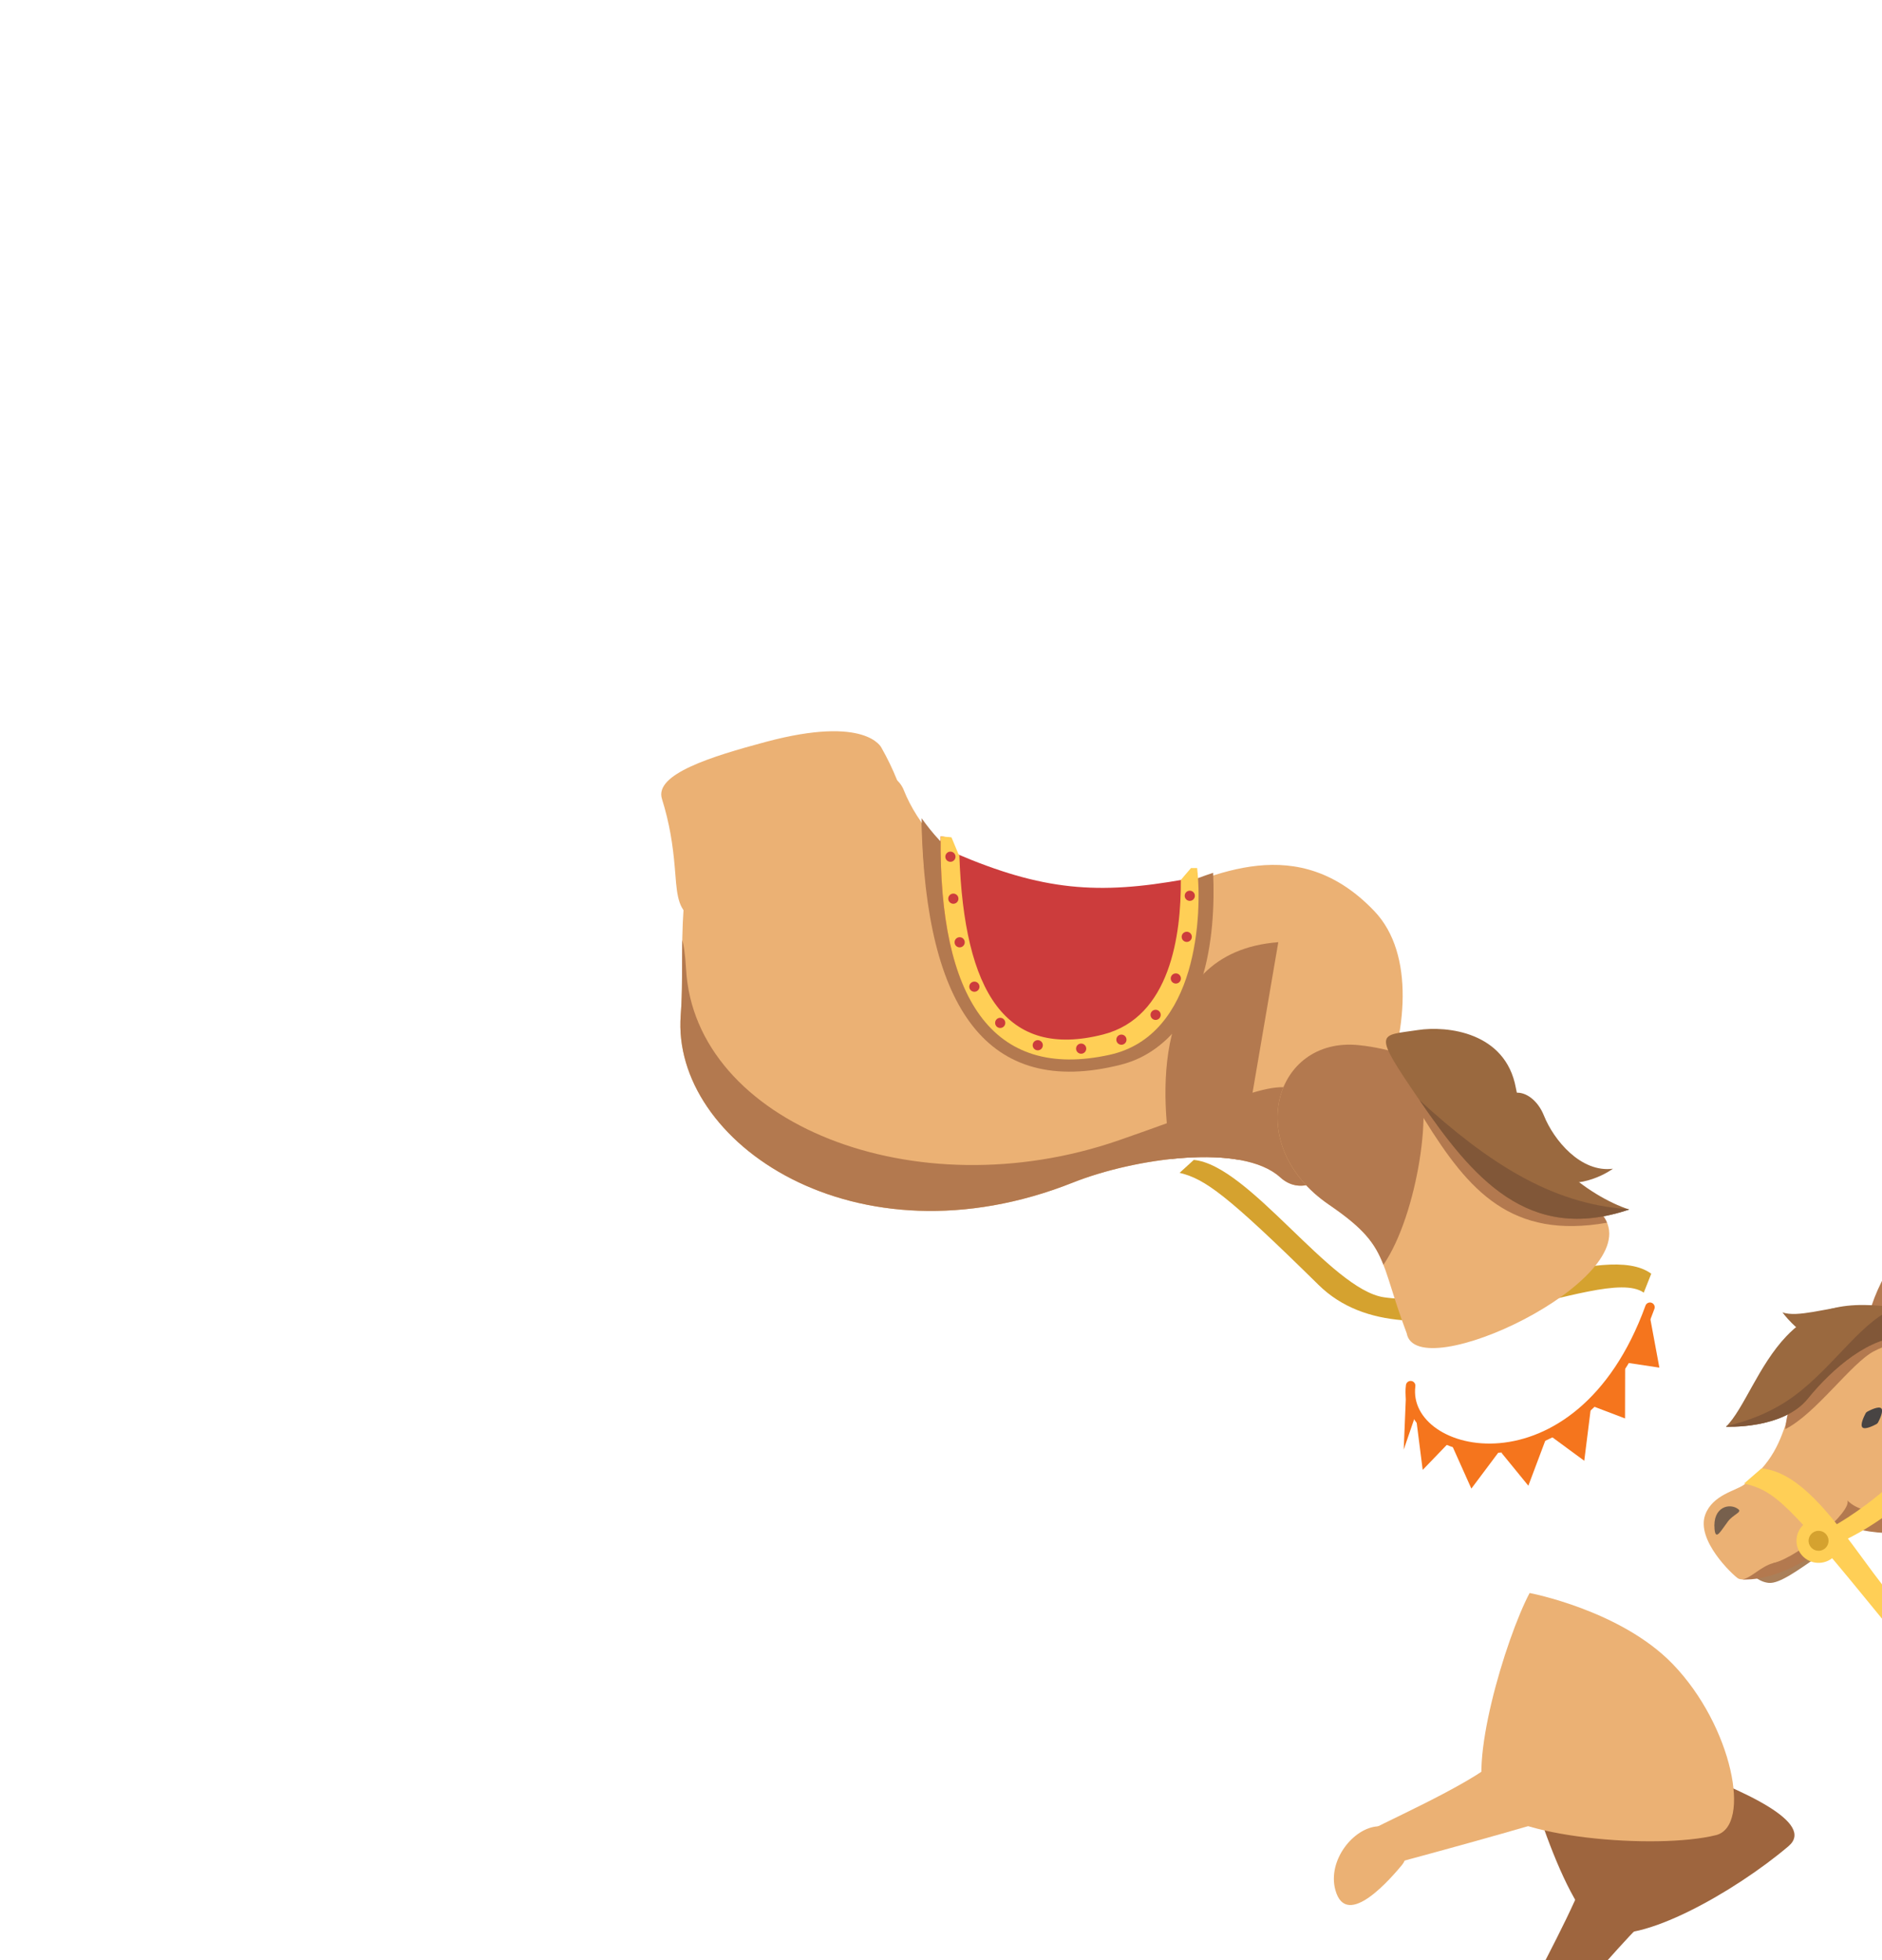 <svg xmlns="http://www.w3.org/2000/svg" xmlns:xlink="http://www.w3.org/1999/xlink" preserveAspectRatio="xMidYMid meet" width="1920" height="2000" viewBox="0 0 1920 2000" style="width:100%;height:100%"><defs><animateTransform repeatCount="indefinite" dur="2.169s" begin="0s" xlink:href="#_R_G_L_14_G" fill="freeze" attributeName="transform" from="27" to="27" type="rotate" additive="sum" keyTimes="0;0.154;0.308;0.462;0.615;0.769;1" values="27;-1;27;-1;27;-1;27" keySplines="0.167 0.167 0.833 0.833;0.167 0.167 0.833 0.833;0.167 0.167 0.833 0.833;0.167 0.167 0.833 0.833;0.167 0.167 0.833 0.833;0.167 0.167 0.833 0.833" calcMode="spline"/><animateTransform repeatCount="indefinite" dur="2.169s" begin="0s" xlink:href="#_R_G_L_14_G" fill="freeze" attributeName="transform" from="-635.827 -280.589" to="-635.827 -280.589" type="translate" additive="sum" keyTimes="0;1" values="-635.827 -280.589;-635.827 -280.589" keySplines="0 0 1 1" calcMode="spline"/><animateTransform repeatCount="indefinite" dur="2.169s" begin="0s" xlink:href="#_R_G_L_13_G" fill="freeze" attributeName="transform" from="0" to="0" type="rotate" additive="sum" keyTimes="0;0.077;0.154;0.231;0.385;0.462;0.538;0.615;0.692;0.846;1" values="0;9;33;2;-22;0;9;33;2;-22;0" keySplines="0.167 0.167 0.833 0.833;0.167 0.167 0.833 0.833;0.167 0.167 0.833 0.833;0.167 0.167 0.833 0.833;0.167 0.167 0.833 0.833;0.167 0.167 0.833 0.833;0.167 0.167 0.833 0.833;0.167 0.167 0.833 0.833;0.167 0.167 0.833 0.833;0.167 0.167 0.833 0.833" calcMode="spline"/><animateTransform repeatCount="indefinite" dur="2.169s" begin="0s" xlink:href="#_R_G_L_13_G" fill="freeze" attributeName="transform" from="-620.472 -456.207" to="-620.472 -456.207" type="translate" additive="sum" keyTimes="0;1" values="-620.472 -456.207;-620.472 -456.207" keySplines="0 0 1 1" calcMode="spline"/><animateTransform repeatCount="indefinite" dur="2.169s" begin="0s" xlink:href="#_R_G_L_13_G_N_13_T_0" fill="freeze" attributeName="transform" from="-22" to="-22" type="rotate" additive="sum" keyTimes="0;0.077;0.154;0.231;0.385;0.462;0.538;0.615;0.692;0.846;1" values="-22;-36;-29;-8;12;0;-36;-29;-8;12;-22" keySplines="0.167 0.167 0.833 0.833;0.167 0.167 0.833 0.833;0.167 0.167 0.833 0.833;0.167 0.167 0.833 0.833;0.167 0.167 0.833 0.833;0.167 0.167 0.833 0.833;0.167 0.167 0.833 0.833;0.167 0.167 0.833 0.833;0.167 0.167 0.833 0.833;0.167 0.167 0.833 0.833" calcMode="spline"/><animateTransform repeatCount="indefinite" dur="2.169s" begin="0s" xlink:href="#_R_G_L_13_G_N_13_T_0" fill="freeze" attributeName="transform" from="-557.135 -313.218" to="-557.135 -313.218" type="translate" additive="sum" keyTimes="0;1" values="-557.135 -313.218;-557.135 -313.218" keySplines="0 0 1 1" calcMode="spline"/><animateTransform repeatCount="indefinite" dur="2.169s" begin="0s" xlink:href="#_R_G_L_12_G" fill="freeze" attributeName="transform" from="-22" to="-22" type="rotate" additive="sum" keyTimes="0;0.077;0.154;0.231;0.385;0.462;0.538;0.615;0.692;0.846;1" values="-22;-36;-29;-8;12;0;-36;-29;-8;12;-22" keySplines="0.167 0.167 0.833 0.833;0.167 0.167 0.833 0.833;0.167 0.167 0.833 0.833;0.167 0.167 0.833 0.833;0.167 0.167 0.833 0.833;0.167 0.167 0.833 0.833;0.167 0.167 0.833 0.833;0.167 0.167 0.833 0.833;0.167 0.167 0.833 0.833;0.167 0.167 0.833 0.833" calcMode="spline"/><animateTransform repeatCount="indefinite" dur="2.169s" begin="0s" xlink:href="#_R_G_L_12_G" fill="freeze" attributeName="transform" from="-557.135 -313.218" to="-557.135 -313.218" type="translate" additive="sum" keyTimes="0;1" values="-557.135 -313.218;-557.135 -313.218" keySplines="0 0 1 1" calcMode="spline"/><animateTransform repeatCount="indefinite" dur="2.169s" begin="0s" xlink:href="#_R_G_L_11_G_N_4_T_0" fill="freeze" attributeName="transform" from="0" to="0" type="rotate" additive="sum" keyTimes="0;0.154;0.308;0.462;0.615;0.769;0.923;1" values="0;-8;0;-9;0;-9;0;0" keySplines="0.167 0.167 0.833 0.833;0.167 0.167 0.833 0.833;0.167 0.167 0.833 0.833;0.167 0.167 0.833 0.833;0.167 0.167 0.833 0.833;0.167 0.167 0.833 0.833;0 0 0 0" calcMode="spline"/><animateTransform repeatCount="indefinite" dur="2.169s" begin="0s" xlink:href="#_R_G_L_11_G_N_4_T_0" fill="freeze" attributeName="transform" from="-356.566 -235.485" to="-356.566 -235.485" type="translate" additive="sum" keyTimes="0;1" values="-356.566 -235.485;-356.566 -235.485" keySplines="0 0 1 1" calcMode="spline"/><animateTransform repeatCount="indefinite" dur="2.169s" begin="0s" xlink:href="#_R_G_L_10_G" fill="freeze" attributeName="transform" from="0" to="-2" type="rotate" additive="sum" keyTimes="0;0.077;0.154;0.231;0.385;0.538;0.615;0.692;0.769;0.923;1;1" values="0;42;6;-4;-4;0;42;6;-4;-4;-2;-2" keySplines="0.167 0.167 0.833 0.833;0.167 0.167 0.833 0.833;0.167 0.167 0.833 0.833;0.167 0.167 0.833 0.833;0.167 0.167 0.833 0.833;0.167 0.167 0.833 0.833;0.167 0.167 0.833 0.833;0.167 0.167 0.833 0.833;0.167 0.167 0.833 0.833;0.167 0.167 0.833 0.833;0 0 0 0" calcMode="spline"/><animateTransform repeatCount="indefinite" dur="2.169s" begin="0s" xlink:href="#_R_G_L_10_G" fill="freeze" attributeName="transform" from="-339.292 -465.803" to="-339.292 -465.803" type="translate" additive="sum" keyTimes="0;1" values="-339.292 -465.803;-339.292 -465.803" keySplines="0 0 1 1" calcMode="spline"/><animateTransform repeatCount="indefinite" dur="2.169s" begin="0s" xlink:href="#_R_G_L_10_G_N_10_T_0" fill="freeze" attributeName="transform" from="0" to="-15" type="rotate" additive="sum" keyTimes="0;0.077;0.154;0.231;0.385;0.462;0.538;0.615;0.692;0.769;0.923;1;1" values="0;45;12;2;2;-15;0;45;12;2;2;-15;-15" keySplines="0.167 0.167 0.833 0.833;0.167 0.167 0.833 0.833;0.167 0.167 0.833 0.833;0.167 0.167 0.833 0.833;0.167 0.167 0.833 0.833;0.167 0.167 0.833 0.833;0.167 0.167 0.833 0.833;0.167 0.167 0.833 0.833;0.167 0.167 0.833 0.833;0.167 0.167 0.833 0.833;0.167 0.167 0.833 0.833;0 0 0 0" calcMode="spline"/><animateTransform repeatCount="indefinite" dur="2.169s" begin="0s" xlink:href="#_R_G_L_10_G_N_10_T_0" fill="freeze" attributeName="transform" from="-389.194 -347.765" to="-389.194 -347.765" type="translate" additive="sum" keyTimes="0;1" values="-389.194 -347.765;-389.194 -347.765" keySplines="0 0 1 1" calcMode="spline"/><animateTransform repeatCount="indefinite" dur="2.169s" begin="0s" xlink:href="#_R_G_L_9_G" fill="freeze" attributeName="transform" from="0" to="-15" type="rotate" additive="sum" keyTimes="0;0.077;0.154;0.231;0.385;0.462;0.538;0.615;0.692;0.769;0.923;1;1" values="0;45;12;2;2;-15;0;45;12;2;2;-15;-15" keySplines="0.167 0.167 0.833 0.833;0.167 0.167 0.833 0.833;0.167 0.167 0.833 0.833;0.167 0.167 0.833 0.833;0.167 0.167 0.833 0.833;0.167 0.167 0.833 0.833;0.167 0.167 0.833 0.833;0.167 0.167 0.833 0.833;0.167 0.167 0.833 0.833;0.167 0.167 0.833 0.833;0.167 0.167 0.833 0.833;0 0 0 0" calcMode="spline"/><animateTransform repeatCount="indefinite" dur="2.169s" begin="0s" xlink:href="#_R_G_L_9_G" fill="freeze" attributeName="transform" from="-389.194 -347.765" to="-389.194 -347.765" type="translate" additive="sum" keyTimes="0;1" values="-389.194 -347.765;-389.194 -347.765" keySplines="0 0 1 1" calcMode="spline"/><animateTransform repeatCount="indefinite" dur="2.169s" begin="0s" xlink:href="#_R_G_L_7_G" fill="freeze" attributeName="transform" from="0" to="0" type="rotate" additive="sum" keyTimes="0;0.077;0.154;0.231;0.385;0.462;0.538;0.615;0.692;0.846;1" values="0;67;89;60;-2;0;67;89;60;-2;0" keySplines="0.167 0.167 0.833 0.833;0.167 0.167 0.833 0.833;0.167 0.167 0.833 0.833;0.167 0.167 0.833 0.833;0.167 0.167 0.833 0.833;0.167 0.167 0.833 0.833;0.167 0.167 0.833 0.833;0.167 0.167 0.833 0.833;0.167 0.167 0.833 0.833;0.167 0.167 0.833 0.833" calcMode="spline"/><animateTransform repeatCount="indefinite" dur="2.169s" begin="0s" xlink:href="#_R_G_L_7_G" fill="freeze" attributeName="transform" from="-703.003 -430.296" to="-703.003 -430.296" type="translate" additive="sum" keyTimes="0;1" values="-703.003 -430.296;-703.003 -430.296" keySplines="0 0 1 1" calcMode="spline"/><animateTransform repeatCount="indefinite" dur="2.169s" begin="0s" xlink:href="#_R_G_L_7_G_N_7_T_0" fill="freeze" attributeName="transform" from="0" to="0" type="rotate" additive="sum" keyTimes="0;0.077;0.154;0.231;0.385;0.462;0.538;0.615;0.692;0.846;1" values="0;-31;-18;15;63;0;-31;-18;15;63;0" keySplines="0.167 0.167 0.833 0.833;0.167 0.167 0.833 0.833;0.167 0.167 0.833 0.833;0.167 0.167 0.833 0.833;0.167 0.167 0.833 0.833;0.167 0.167 0.833 0.833;0.167 0.167 0.833 0.833;0.167 0.167 0.833 0.833;0.167 0.167 0.833 0.833;0.167 0.167 0.833 0.833" calcMode="spline"/><animateTransform repeatCount="indefinite" dur="2.169s" begin="0s" xlink:href="#_R_G_L_7_G_N_7_T_0" fill="freeze" attributeName="transform" from="-612.795 -343.927" to="-612.795 -343.927" type="translate" additive="sum" keyTimes="0;1" values="-612.795 -343.927;-612.795 -343.927" keySplines="0 0 1 1" calcMode="spline"/><animateTransform repeatCount="indefinite" dur="2.169s" begin="0s" xlink:href="#_R_G_L_6_G" fill="freeze" attributeName="transform" from="0" to="0" type="rotate" additive="sum" keyTimes="0;0.077;0.154;0.231;0.385;0.462;0.538;0.615;0.692;0.846;1" values="0;-31;-18;15;63;0;-31;-18;15;63;0" keySplines="0.167 0.167 0.833 0.833;0.167 0.167 0.833 0.833;0.167 0.167 0.833 0.833;0.167 0.167 0.833 0.833;0.167 0.167 0.833 0.833;0.167 0.167 0.833 0.833;0.167 0.167 0.833 0.833;0.167 0.167 0.833 0.833;0.167 0.167 0.833 0.833;0.167 0.167 0.833 0.833" calcMode="spline"/><animateTransform repeatCount="indefinite" dur="2.169s" begin="0s" xlink:href="#_R_G_L_6_G" fill="freeze" attributeName="transform" from="-612.795 -343.927" to="-612.795 -343.927" type="translate" additive="sum" keyTimes="0;1" values="-612.795 -343.927;-612.795 -343.927" keySplines="0 0 1 1" calcMode="spline"/><animateTransform repeatCount="indefinite" dur="2.169s" begin="0s" xlink:href="#_R_G_L_5_G" fill="freeze" attributeName="transform" from="0" to="-36" type="rotate" additive="sum" keyTimes="0;0.077;0.154;0.231;0.385;0.462;0.538;0.615;0.692;0.769;0.923;1;1" values="0;44;-2;-2;-2;-36;0;44;-2;-2;-2;-36;-36" keySplines="0.167 0.167 0.833 0.833;0.167 0.167 0.833 0.833;0.167 0.167 0.833 0.833;0.167 0.167 0.833 0.833;0.167 0.167 0.833 0.833;0.167 0.167 0.833 0.833;0.167 0.167 0.833 0.833;0.167 0.167 0.833 0.833;0.167 0.167 0.833 0.833;0.167 0.167 0.833 0.833;0.167 0.167 0.833 0.833;0 0 0 0" calcMode="spline"/><animateTransform repeatCount="indefinite" dur="2.169s" begin="0s" xlink:href="#_R_G_L_5_G" fill="freeze" attributeName="transform" from="-253.882 -408.224" to="-253.882 -408.224" type="translate" additive="sum" keyTimes="0;1" values="-253.882 -408.224;-253.882 -408.224" keySplines="0 0 1 1" calcMode="spline"/><animateTransform repeatCount="indefinite" dur="2.169s" begin="0s" xlink:href="#_R_G_L_5_G_N_5_T_0" fill="freeze" attributeName="transform" from="0" to="-21" type="rotate" additive="sum" keyTimes="0;0.077;0.154;0.231;0.385;0.462;0.538;0.615;0.692;0.769;0.923;1;1" values="0;-38;-68;-77;-77;-21;0;-38;-68;-77;-77;-21;-21" keySplines="0.167 0.167 0.833 0.833;0.167 0.167 0.833 0.833;0.167 0.167 0.833 0.833;0.167 0.167 0.833 0.833;0.167 0.167 0.833 0.833;0.167 0.167 0.833 0.833;0.167 0.167 0.833 0.833;0.167 0.167 0.833 0.833;0.167 0.167 0.833 0.833;0.167 0.167 0.833 0.833;0.167 0.167 0.833 0.833;0 0 0 0" calcMode="spline"/><animateTransform repeatCount="indefinite" dur="2.169s" begin="0s" xlink:href="#_R_G_L_5_G_N_5_T_0" fill="freeze" attributeName="transform" from="-381.517 -333.37" to="-381.517 -333.37" type="translate" additive="sum" keyTimes="0;1" values="-381.517 -333.37;-381.517 -333.37" keySplines="0 0 1 1" calcMode="spline"/><animateTransform repeatCount="indefinite" dur="2.169s" begin="0s" xlink:href="#_R_G_L_4_G" fill="freeze" attributeName="transform" from="0" to="-21" type="rotate" additive="sum" keyTimes="0;0.077;0.154;0.231;0.385;0.462;0.538;0.615;0.692;0.769;0.923;1;1" values="0;-38;-68;-77;-77;-21;0;-38;-68;-77;-77;-21;-21" keySplines="0.167 0.167 0.833 0.833;0.167 0.167 0.833 0.833;0.167 0.167 0.833 0.833;0.167 0.167 0.833 0.833;0.167 0.167 0.833 0.833;0.167 0.167 0.833 0.833;0.167 0.167 0.833 0.833;0.167 0.167 0.833 0.833;0.167 0.167 0.833 0.833;0.167 0.167 0.833 0.833;0.167 0.167 0.833 0.833;0 0 0 0" calcMode="spline"/><animateTransform repeatCount="indefinite" dur="2.169s" begin="0s" xlink:href="#_R_G_L_4_G" fill="freeze" attributeName="transform" from="-381.517 -333.37" to="-381.517 -333.37" type="translate" additive="sum" keyTimes="0;1" values="-381.517 -333.37;-381.517 -333.37" keySplines="0 0 1 1" calcMode="spline"/><animateTransform repeatCount="indefinite" dur="2.169s" begin="0s" xlink:href="#_R_G_L_3_G" fill="freeze" attributeName="transform" from="0" to="0" type="rotate" additive="sum" keyTimes="0;0.154;0.308;0.462;0.615;0.769;0.923;1" values="0;-8;0;-9;0;-9;0;0" keySplines="0.167 0.167 0.833 0.833;0.167 0.167 0.833 0.833;0.167 0.167 0.833 0.833;0.167 0.167 0.833 0.833;0.167 0.167 0.833 0.833;0.167 0.167 0.833 0.833;0 0 0 0" calcMode="spline"/><animateTransform repeatCount="indefinite" dur="2.169s" begin="0s" xlink:href="#_R_G_L_3_G" fill="freeze" attributeName="transform" from="-356.566 -235.485" to="-356.566 -235.485" type="translate" additive="sum" keyTimes="0;1" values="-356.566 -235.485;-356.566 -235.485" keySplines="0 0 1 1" calcMode="spline"/><animateTransform repeatCount="indefinite" dur="2.169s" begin="0s" xlink:href="#_R_G_L_2_G_N_4_T_0" fill="freeze" attributeName="transform" from="0" to="0" type="rotate" additive="sum" keyTimes="0;0.154;0.308;0.462;0.615;0.769;0.923;1" values="0;-8;0;-9;0;-9;0;0" keySplines="0.167 0.167 0.833 0.833;0.167 0.167 0.833 0.833;0.167 0.167 0.833 0.833;0.167 0.167 0.833 0.833;0.167 0.167 0.833 0.833;0.167 0.167 0.833 0.833;0 0 0 0" calcMode="spline"/><animateTransform repeatCount="indefinite" dur="2.169s" begin="0s" xlink:href="#_R_G_L_2_G_N_4_T_0" fill="freeze" attributeName="transform" from="-356.566 -235.485" to="-356.566 -235.485" type="translate" additive="sum" keyTimes="0;1" values="-356.566 -235.485;-356.566 -235.485" keySplines="0 0 1 1" calcMode="spline"/><animateTransform repeatCount="indefinite" dur="2.169s" begin="0s" xlink:href="#_R_G_L_1_G" fill="freeze" attributeName="transform" from="0" to="0" type="rotate" additive="sum" keyTimes="0;0.308;0.615;0.831;1" values="0;-9;0;-9;0" keySplines="0.167 0.167 0.833 0.833;0.167 0.167 0.833 0.833;0.167 0.167 0.833 0.833;0.167 0.167 0.833 0.833" calcMode="spline"/><animateTransform repeatCount="indefinite" dur="2.169s" begin="0s" xlink:href="#_R_G_L_1_G" fill="freeze" attributeName="transform" from="-291.309 -159.672" to="-291.309 -159.672" type="translate" additive="sum" keyTimes="0;1" values="-291.309 -159.672;-291.309 -159.672" keySplines="0 0 1 1" calcMode="spline"/><animateTransform repeatCount="indefinite" dur="2.169s" begin="0s" xlink:href="#_R_G_L_1_G_N_4_T_0" fill="freeze" attributeName="transform" from="0" to="0" type="rotate" additive="sum" keyTimes="0;0.154;0.308;0.462;0.615;0.769;0.923;1" values="0;-8;0;-9;0;-9;0;0" keySplines="0.167 0.167 0.833 0.833;0.167 0.167 0.833 0.833;0.167 0.167 0.833 0.833;0.167 0.167 0.833 0.833;0.167 0.167 0.833 0.833;0.167 0.167 0.833 0.833;0 0 0 0" calcMode="spline"/><animateTransform repeatCount="indefinite" dur="2.169s" begin="0s" xlink:href="#_R_G_L_1_G_N_4_T_0" fill="freeze" attributeName="transform" from="-356.566 -235.485" to="-356.566 -235.485" type="translate" additive="sum" keyTimes="0;1" values="-356.566 -235.485;-356.566 -235.485" keySplines="0 0 1 1" calcMode="spline"/><animate attributeType="XML" attributeName="opacity" dur="2s" from="0" to="1" xlink:href="#time_group"/></defs><g id="_R_G"><g id="_R_G_L_14_G_N_9_T_0" transform=" translate(960, 1000) scale(2.084, 2.084) translate(-429.5, -306.5)"><g id="_R_G_L_14_G" transform=" translate(635.827, 280.589)"><path id="_R_G_L_14_G_D_0_P_0" fill="#9a693f" fill-opacity="1" fill-rule="nonzero" d=" M784.32 366.53 C768.97,361.64 733.36,235.25 652.45,263.59 C634.19,269.98 630.91,282.39 633.02,282.7 C638.75,283.57 639.77,270.37 657.9,271.26 C696.73,273.18 723.31,387.45 751.99,402.59 C780.14,417.46 805.29,375.79 804.33,352.9 C804.33,352.9 798.33,370.98 784.32,366.53z "/><path id="_R_G_L_14_G_D_1_P_0" fill="#815738" fill-opacity="1" fill-rule="nonzero" d=" M661.86 268.32 C700.79,269.86 726.98,372.55 755.72,387.43 C776.51,398.18 795.74,378.59 804.09,358.41 C801.44,381.8 772.91,421.54 746.89,407.8 C718.21,392.65 697.47,277.2 658.64,275.28 C640.51,274.38 638.75,283.57 633.02,282.7 C632.81,282.67 632.67,282.49 632.58,282.24 C638.94,276.76 648.11,267.78 661.86,268.32z "/></g></g><g id="_R_G_L_13_G_N_13_N_9_T_0" transform=" translate(960, 1000) scale(2.084, 2.084) translate(-429.5, -306.5)"><g id="_R_G_L_13_G_N_13_T_0" transform=" translate(557.135, 330.218)"><g id="_R_G_L_13_G" transform=" translate(620.472, 456.207)"><path id="_R_G_L_13_G_D_0_P_0" fill="#9e653e" fill-opacity="1" fill-rule="nonzero" d=" M612.17 446.75 C621.1,442.67 628.07,450.01 632.97,458.36 C634.44,460.86 634.82,469.05 633.06,471.35 C623.65,483.7 595.16,500.96 565.86,531.21 C565.86,531.21 549.07,513.33 549.07,513.33 C593.55,490.9 611.54,457.77 612.17,446.75z "/><path id="_R_G_L_13_G_D_1_P_0" fill="#b3794f" fill-opacity="1" fill-rule="nonzero" d=" M528.89 530.91 C536.95,517.04 554.32,503.44 563.4,502.97 C573.31,502.46 580.86,509.36 578.8,518.32 C577.16,525.42 570.57,538.64 567.9,543.82 C567.9,543.82 528.89,530.91 528.89,530.91z "/></g></g></g><g id="_R_G_L_12_G_N_9_T_0" transform=" translate(960, 1000) scale(2.084, 2.084) translate(-429.5, -306.5)"><g id="_R_G_L_12_G" transform=" translate(557.135, 330.218)"><path id="_R_G_L_12_G_D_0_P_0" fill="#9e653e" fill-opacity="1" fill-rule="nonzero" d=" M613.71 446.55 C578.79,439.65 513.31,403.03 517.36,345.26 C521.41,287.48 589.21,221.11 615.06,271.56 C640.9,322.01 624.93,357.84 611.65,398.94 C607.16,412.81 613.71,446.55 613.71,446.55z "/><path id="_R_G_L_12_G_D_1_P_0" fill="#9e653e" fill-opacity="1" fill-rule="nonzero" d=" M557.27 420.07 C579.63,441.52 608.57,453.72 613.78,466.32 C614.93,469.09 627.32,469.45 633.02,464.07 C635.68,461.57 636.27,457.21 636.28,453.92 C636.28,451.41 634.91,449.12 632.71,447.92 C623.66,442.97 598.75,426.52 597.28,394.94 C596.61,380.81 557.27,420.07 557.27,420.07z "/><path id="_R_G_L_12_G_D_2_P_0" fill="#9e653e" fill-opacity="1" fill-rule="nonzero" d=" M619.68 474.91 C607.85,473.45 604.72,458.12 609.27,453.67 C619.87,443.29 629.14,443.53 634.13,446.85 C640.78,451.26 642.49,477.73 619.68,474.91z "/></g></g><g id="_R_G_L_11_G_N_4_N_9_T_0" transform=" translate(960, 1000) scale(2.084, 2.084) translate(-429.5, -306.5)"><g id="_R_G_L_11_G_N_4_T_0" transform=" translate(356.566, 235.485)"><g id="_R_G_L_11_G"><path id="_R_G_L_11_G_D_0_P_0" fill="#d5a22f" fill-opacity="1" fill-rule="nonzero" d=" M196.68 159.07 C223.71,161.59 263.65,222.46 289.73,226.32 C332.64,232.67 398.19,198.36 420.63,214.78 C420.63,214.78 416.96,224.06 416.96,224.06 C396.29,209.35 302.96,264.73 257.78,220.28 C212.27,175.5 202.14,168.48 189.74,165.39 C189.74,165.39 196.68,159.07 196.68,159.07z "/></g></g></g><g id="_R_G_L_10_G_N_10_N_9_T_0" transform=" translate(960, 1000) scale(2.084, 2.084) translate(-429.5, -306.5)"><g id="_R_G_L_10_G_N_10_T_0" transform=" translate(389.194, 347.765)"><g id="_R_G_L_10_G" transform=" translate(339.292, 465.803)"><path id="_R_G_L_10_G_D_0_P_0" fill="#9e653e" fill-opacity="1" fill-rule="nonzero" d=" M405.9 514.86 C405.9,514.86 394.79,489.13 332.7,478.46 C332.7,478.46 344.69,457.18 344.69,457.18 C359.74,473.72 413.01,497.82 422.71,500 C422.71,500 405.9,514.86 405.9,514.86z "/><path id="_R_G_L_10_G_D_1_P_0" fill="#b3794f" fill-opacity="1" fill-rule="nonzero" d=" M431.95 526.07 C417.79,524.61 403.1,516.8 400.96,510.5 C398.52,503.35 402.9,494.63 411.53,492.3 C417.53,490.67 428.97,489.9 436.15,489.56 C436.15,489.56 431.95,526.07 431.95,526.07z "/></g></g></g><g id="_R_G_L_9_G_N_9_T_0" transform=" translate(960, 1000) scale(2.084, 2.084) translate(-429.5, -306.5)"><g id="_R_G_L_9_G" transform=" translate(389.194, 347.765)"><path id="_R_G_L_9_G_D_0_P_0" fill="#9e653e" fill-opacity="1" fill-rule="nonzero" d=" M359.66 384.96 C356.01,401.94 337.83,435.18 329.48,451.73 C327.38,455.88 329.64,460.89 334.13,462.1 C334.13,462.1 344.59,464.91 344.59,464.91 C344.59,464.91 391.84,404.77 417.7,392.1 C417.7,392.1 359.66,384.96 359.66,384.96z "/><path id="_R_G_L_9_G_D_1_P_0" fill="#9e653e" fill-opacity="1" fill-rule="nonzero" d=" M333.67 480.47 C320.26,468.24 324.19,455.84 328.03,448.09 C335.38,433.27 343.29,439.38 347.15,446.32 C352.28,455.55 351.78,496.99 333.67,480.47z "/><path id="_R_G_L_9_G_D_2_P_0" fill="#9e653e" fill-opacity="1" fill-rule="nonzero" d=" M320.79 319.07 C323.94,344.18 346.25,416.72 364.11,424.19 C381.97,431.66 428.92,405.12 455.21,382.78 C481.5,360.43 320.79,319.07 320.79,319.07z "/></g></g><g id="_R_G_L_8_G" transform=" translate(960, 1000) scale(2.084, 2.084) translate(-429.5, -306.5)"><path id="_R_G_L_8_G_D_0_P_0" fill="#ebb174" fill-opacity="1" fill-rule="nonzero" d=" M400.37 192.79 C412.21,213.71 415.85,232.87 413.53,240.7 C411.37,248 373,270.47 349.46,274.92 C299.17,284.42 301.1,273.61 299.15,251.07 C298.23,240.38 296.67,229.87 292.89,217.78 C289.11,205.69 317.04,197.04 343.76,189.88 C393.17,176.66 400.37,192.79 400.37,192.79z "/><path id="_R_G_L_8_G_D_1_P_0" fill="#ebb174" fill-opacity="1" fill-rule="nonzero" d=" M303.5 271.28 C302.09,291.89 303.36,307.09 302.09,323.68 C297.33,385.88 387.64,447.96 494.08,405.65 C524.18,393.68 576.86,386.08 595.55,403.07 C625.59,430.38 681.52,314.65 641.69,272.8 C604.11,233.3 562.91,254.91 532.94,266.76 C474.15,290.01 423.82,245.49 411.33,213.6 C403.18,192.91 354.2,209.41 336.72,216.73 C313.34,226.52 304.86,240.04 303.5,271.28z "/><path id="_R_G_L_8_G_D_2_P_0" fill="#b3794f" fill-opacity="1" fill-rule="nonzero" d=" M517.25 348.02 C558.55,337.69 562.52,284.95 561.2,255.81 C551.09,259.15 541.55,263.36 532.94,266.77 C483.45,286.33 439.96,257.88 419.99,229.37 C421.96,320.47 452.29,364.27 517.25,348.02z "/><path id="_R_G_L_8_G_D_3_P_0" fill="#cc3c3c" fill-opacity="1" fill-rule="nonzero" d=" M553.58 256.07 C555.19,278.17 553.59,333.19 510.74,342.62 C453.66,355.18 428.35,316.31 429.21,238.15 C429.21,238.15 433.65,238.79 433.65,238.79 C433.65,238.79 436.2,246.31 436.2,246.31 C478.71,264.54 505.44,266.55 547.54,258.96 C547.54,258.96 549.87,255.54 549.87,255.54 C549.87,255.54 553.58,256.07 553.58,256.07z "/><path id="_R_G_L_8_G_D_4_P_0" fill="#ffcf56" fill-opacity="1" fill-rule="nonzero" d=" M434.45 238.64 C434.45,238.64 437.94,247.01 437.94,247.01 C438.04,247.06 438.15,247.1 438.25,247.15 C440.58,313.78 460.7,346.21 507.94,334.15 C540.45,325.84 545.74,285.86 545.55,259.32 C545.55,259.32 550.48,253.51 550.48,253.51 C550.48,253.51 553.46,253.51 553.46,253.51 C555.95,275.38 553.91,334.56 511.06,343.99 C453.98,356.56 428.35,316.31 429.21,238.15 C429.21,238.15 434.45,238.64 434.45,238.64z "/><path id="_R_G_L_8_G_D_5_P_0" fill="#cc3c3c" fill-opacity="1" fill-rule="nonzero" d=" M437.82 268.36 C437.82,269.72 436.72,270.82 435.36,270.82 C433.99,270.82 432.89,269.72 432.89,268.36 C432.89,266.99 433.99,265.89 435.36,265.89 C436.72,265.89 437.82,266.99 437.82,268.36z "/><path id="_R_G_L_8_G_D_6_P_0" fill="#cc3c3c" fill-opacity="1" fill-rule="nonzero" d=" M436.4 248.02 C436.4,249.38 435.3,250.49 433.94,250.49 C432.58,250.49 431.47,249.38 431.47,248.02 C431.47,246.66 432.58,245.56 433.94,245.56 C435.3,245.56 436.4,246.66 436.4,248.02z "/><path id="_R_G_L_8_G_D_7_P_0" fill="#cc3c3c" fill-opacity="1" fill-rule="nonzero" d=" M440.89 289.48 C440.89,290.84 439.78,291.95 438.42,291.95 C437.06,291.95 435.96,290.84 435.96,289.48 C435.96,288.12 437.06,287.02 438.42,287.02 C439.78,287.02 440.89,288.12 440.89,289.48z "/><path id="_R_G_L_8_G_D_8_P_0" fill="#cc3c3c" fill-opacity="1" fill-rule="nonzero" d=" M448.01 310.99 C448.01,312.36 446.91,313.46 445.55,313.46 C444.18,313.46 443.08,312.36 443.08,310.99 C443.08,309.63 444.18,308.53 445.55,308.53 C446.91,308.53 448.01,309.63 448.01,310.99z "/><path id="_R_G_L_8_G_D_9_P_0" fill="#cc3c3c" fill-opacity="1" fill-rule="nonzero" d=" M460.53 328.53 C460.53,329.9 459.42,331 458.06,331 C456.7,331 455.6,329.9 455.6,328.53 C455.6,327.17 456.7,326.07 458.06,326.07 C459.42,326.07 460.53,327.17 460.53,328.53z "/><path id="_R_G_L_8_G_D_10_P_0" fill="#cc3c3c" fill-opacity="1" fill-rule="nonzero" d=" M478.71 339.36 C478.71,340.72 477.61,341.83 476.25,341.83 C474.89,341.83 473.78,340.72 473.78,339.36 C473.78,338 474.89,336.9 476.25,336.9 C477.61,336.9 478.71,338 478.71,339.36z "/><path id="_R_G_L_8_G_D_11_P_0" fill="#cc3c3c" fill-opacity="1" fill-rule="nonzero" d=" M499.73 341.01 C499.73,342.37 498.63,343.47 497.27,343.47 C495.91,343.47 494.8,342.37 494.8,341.01 C494.8,339.65 495.91,338.54 497.27,338.54 C498.63,338.54 499.73,339.65 499.73,341.01z "/><path id="_R_G_L_8_G_D_12_P_0" fill="#cc3c3c" fill-opacity="1" fill-rule="nonzero" d=" M519.24 336.66 C519.24,338.03 518.13,339.13 516.77,339.13 C515.41,339.13 514.31,338.03 514.31,336.66 C514.31,335.3 515.41,334.2 516.77,334.2 C518.13,334.2 519.24,335.3 519.24,336.66z "/><path id="_R_G_L_8_G_D_13_P_0" fill="#cc3c3c" fill-opacity="1" fill-rule="nonzero" d=" M535.8 324.64 C535.8,326 534.7,327.1 533.34,327.1 C531.98,327.1 530.87,326 530.87,324.64 C530.87,323.28 531.98,322.17 533.34,322.17 C534.7,322.17 535.8,323.28 535.8,324.64z "/><path id="_R_G_L_8_G_D_14_P_0" fill="#cc3c3c" fill-opacity="1" fill-rule="nonzero" d=" M545.59 307.01 C545.59,308.38 544.49,309.48 543.13,309.48 C541.77,309.48 540.66,308.38 540.66,307.01 C540.66,305.65 541.77,304.55 543.13,304.55 C544.49,304.55 545.59,305.65 545.59,307.01z "/><path id="_R_G_L_8_G_D_15_P_0" fill="#cc3c3c" fill-opacity="1" fill-rule="nonzero" d=" M550.89 286.84 C550.89,288.21 549.79,289.31 548.42,289.31 C547.06,289.31 545.96,288.21 545.96,286.84 C545.96,285.48 547.06,284.38 548.42,284.38 C549.79,284.38 550.89,285.48 550.89,286.84z "/><path id="_R_G_L_8_G_D_16_P_0" fill="#cc3c3c" fill-opacity="1" fill-rule="nonzero" d=" M552.36 266.95 C552.36,268.31 551.26,269.41 549.9,269.41 C548.54,269.41 547.43,268.31 547.43,266.95 C547.43,265.59 548.54,264.49 549.9,264.49 C551.26,264.49 552.36,265.59 552.36,266.95z "/><path id="_R_G_L_8_G_D_17_P_0" fill="#b3794f" fill-opacity="1" fill-rule="nonzero" d=" M494.07 405.65 C524.18,393.68 576.86,386.08 595.55,403.07 C604.87,411.54 616.68,406.24 627.35,393.65 C622.47,394.85 619.5,371.59 615.29,367.76 C596.61,350.77 590.51,359.34 516.56,384.95 C416.67,419.55 308.97,376.49 304.71,301.21 C304.28,293.64 303.49,289.03 302.84,286.84 C302.59,300.15 303.02,311.55 302.09,323.68 C297.33,385.88 387.64,447.96 494.07,405.65z "/><path id="_R_G_L_8_G_D_18_P_0" fill="#b3794f" fill-opacity="1" fill-rule="nonzero" d=" M594.62 287.96 C529.82,292.89 537.78,368.52 542.36,394.09 C554.14,392.83 565.69,392.79 575.47,394.53 C575.47,394.53 576.43,394.28 576.43,394.28 C576.43,394.28 594.62,287.96 594.62,287.96z "/></g><g id="_R_G_L_7_G_N_7_N_9_T_0" transform=" translate(960, 1000) scale(2.084, 2.084) translate(-429.5, -306.5)"><g id="_R_G_L_7_G_N_7_T_0" transform=" translate(612.795, 343.927)"><g id="_R_G_L_7_G" transform=" translate(703.003, 430.296)"><path id="_R_G_L_7_G_D_0_P_0" fill="#b3794f" fill-opacity="1" fill-rule="nonzero" d=" M698.54 438.06 C698.36,430.95 705.46,427.43 712.78,425.76 C719.36,424.26 726.05,427.77 728.71,433.98 C735.65,450.21 742.52,481 756.74,514.86 C756.74,514.86 734.2,520.59 734.2,520.59 C731.1,473.59 708.21,443.6 698.54,438.06z "/><path id="_R_G_L_7_G_D_1_P_0" fill="#f8bc86" fill-opacity="1" fill-rule="nonzero" d=" M759.64 549.7 C746.07,541.7 733.26,525.26 733.28,516.99 C733.3,507.97 740.67,501.46 749.6,503.77 C756.69,505.61 769.68,512.25 774.77,514.92 C774.77,514.92 759.64,549.7 759.64,549.7z "/></g></g></g><g id="_R_G_L_6_G_N_9_T_0" transform=" translate(960, 1000) scale(2.084, 2.084) translate(-429.5, -306.5)"><g id="_R_G_L_6_G" transform=" translate(612.795, 343.927)"><path id="_R_G_L_6_G_D_0_P_0" fill="#ebb174" fill-opacity="1" fill-rule="nonzero" d=" M708.67 422.12 C674.32,433.44 597.26,434.87 569.9,384.57 C542.55,334.27 556.76,255.08 613.43,266.86 C654.43,275.38 671.07,342.45 681.39,383.32 C684.88,397.11 708.67,422.12 708.67,422.12z "/><path id="_R_G_L_6_G_D_1_P_0" fill="#ebb174" fill-opacity="1" fill-rule="nonzero" d=" M642.81 421.01 C678.54,431.97 699.79,437.53 708.47,448.23 C714.28,455.39 721.52,445.63 725.82,438.76 C727.24,436.5 724.1,427.07 721.72,425.87 C712.35,421.15 690.63,407.64 680.01,379.88 C674.98,366.72 642.81,421.01 642.81,421.01z "/><path id="_R_G_L_6_G_D_2_P_0" fill="#ebb174" fill-opacity="1" fill-rule="nonzero" d=" M717.68 454.28 C706.34,454.85 699.33,440.18 702.36,434.99 C709.39,422.9 718.02,421.56 723.54,424 C730.87,427.25 739.53,453.19 717.68,454.28z "/></g></g><g id="_R_G_L_5_G_N_5_N_9_T_0" transform=" translate(960, 1000) scale(2.084, 2.084) translate(-429.5, -306.5)"><g id="_R_G_L_5_G_N_5_T_0" transform=" translate(381.517, 333.37)"><g id="_R_G_L_5_G" transform=" translate(253.882, 408.224)"><path id="_R_G_L_5_G_D_0_P_0" fill="#b3794f" fill-opacity="1" fill-rule="nonzero" d=" M233.46 497.14 C233.46,497.14 225.74,467.57 264.94,414.4 C264.94,414.4 242.93,405.02 242.93,405.02 C242.06,429.66 217.67,487.85 211.86,496.59 C211.86,496.59 233.46,497.14 233.46,497.14z "/><path id="_R_G_L_5_G_D_1_P_0" fill="#f8bc86" fill-opacity="1" fill-rule="nonzero" d=" M206.74 533.38 C203.17,518.9 208.01,496.7 214.58,491.08 C221.14,485.46 230.11,486.45 233.58,494.02 C237.06,501.59 240.41,520.42 240.41,520.42 C240.41,520.42 217.58,534.31 206.74,533.38z "/></g></g></g><g id="_R_G_L_4_G_N_9_T_0" transform=" translate(960, 1000) scale(2.084, 2.084) translate(-429.5, -306.5)"><g id="_R_G_L_4_G" transform=" translate(381.517, 333.37)"><path id="_R_G_L_4_G_D_0_P_0" fill="#ebb174" fill-opacity="1" fill-rule="nonzero" d=" M336.13 273.23 C324.33,295.53 305.23,359.21 315.37,376.05 C325.51,392.89 397.96,399.06 427.34,391.79 C445,387.43 435.44,338.36 406.24,308.07 C380.77,281.65 336.13,273.23 336.13,273.23z "/><path id="_R_G_L_4_G_D_1_P_0" fill="#ebb174" fill-opacity="1" fill-rule="nonzero" d=" M320.79 354.6 C306.33,367.7 260.74,387.15 252.86,392.27 C252.86,392.27 266.73,406.42 266.73,406.42 C266.73,406.42 336.24,387.97 371.27,376.48 C371.27,376.48 320.79,354.6 320.79,354.6z "/><path id="_R_G_L_4_G_D_2_P_0" fill="#ebb174" fill-opacity="1" fill-rule="nonzero" d=" M241.01 418.54 C237.13,404.11 249.9,388.1 261.94,387.47 C277.58,386.65 278.12,401.08 273.62,406.43 C269.12,411.79 246.48,438.89 241.01,418.54z "/></g></g><g id="_R_G_L_3_G_N_9_T_0" transform=" translate(960, 1000) scale(2.084, 2.084) translate(-429.5, -306.5)"><g id="_R_G_L_3_G" transform=" translate(356.566, 235.485)"><path id="_R_G_L_3_G_D_0_P_0" fill="#ebb174" fill-opacity="1" fill-rule="nonzero" d=" M300.91 243.94 C287.16,207.54 292.36,201.14 262.84,180.96 C220.41,151.96 235.92,98.64 277.43,102.88 C334.58,108.73 382.52,163.8 397.78,187.53 C417.31,217.88 305.71,270.51 300.91,243.94z "/><path id="_R_G_L_3_G_D_1_P_0" fill="#b3794f" fill-opacity="1" fill-rule="nonzero" d=" M305.5 117.82 C304.27,116.14 302.56,112.3 300.29,107.87 C292.88,105.43 285.24,103.68 277.43,102.88 C235.93,98.64 220.41,151.96 262.84,180.96 C279.8,192.56 285.3,199.61 289.52,210.41 C289.52,210.41 289.52,210.41 289.52,210.41 C306.39,185.8 314.38,129.98 305.5,117.82z "/><path id="_R_G_L_3_G_D_2_P_0" fill="#b3794f" fill-opacity="1" fill-rule="nonzero" d=" M307.56 110.49 C302.5,111.39 297.6,113.35 292.95,116.57 C299.98,122.69 304.13,130.45 309.6,139.27 C331.36,174.37 352.12,198.06 398.97,189.82 C398.65,189.04 398.27,188.28 397.79,187.53 C385.3,168.11 350.94,127.74 307.56,110.49z "/><path id="_R_G_L_3_G_D_3_P_0" fill="#9a693f" fill-opacity="1" fill-rule="nonzero" d=" M307.09 129.7 C332.94,167.47 360.18,200.21 409.83,183.35 C390.07,176.98 359.9,154.41 354.35,123.84 C349.36,96.39 320.59,93.32 306.42,95.48 C287.2,98.43 283.71,95.55 307.09,129.7z "/><path id="_R_G_L_3_G_D_4_P_0" fill="#815738" fill-opacity="1" fill-rule="nonzero" d=" M409.83 183.35 C409.54,183.29 409.25,183.21 408.96,183.15 C371.36,180.65 340.1,159.89 307.21,129.87 C333.03,167.57 360.26,200.19 409.83,183.35z "/><path id="_R_G_L_3_G_D_5_P_0" fill="#9a693f" fill-opacity="1" fill-rule="nonzero" d=" M368.09 137.36 C372.89,149.38 386.19,165.47 401.88,163.38 C401.88,163.38 386.37,175.05 369.5,168.24 C361.6,165.05 345.22,150.2 345.05,145.7 C344.04,119.87 362.1,122.39 368.09,137.36z "/></g></g><g id="_R_G_L_2_G_N_4_N_9_T_0" transform=" translate(960, 1000) scale(2.084, 2.084) translate(-429.5, -306.5)"><g id="_R_G_L_2_G_N_4_T_0" transform=" translate(356.566, 235.485)"><g id="_R_G_L_2_G"><path id="_R_G_L_2_G_D_0_P_0" stroke="#f5751d" stroke-linecap="round" stroke-linejoin="round" fill="none" stroke-width="4.648" stroke-opacity="1" d=" M302.84 269.61 C298.13,306.42 385.35,326.75 419.99,231.2 "/><path id="_R_G_L_2_G_D_1_P_0" fill="#f5751d" fill-opacity="1" fill-rule="nonzero" d=" M420.12 236.61 C420.12,236.61 424.6,260.77 424.6,260.77 C424.6,260.77 407.84,258.25 407.84,258.25 C407.84,258.25 420.12,236.61 420.12,236.61z "/><path id="_R_G_L_2_G_D_2_P_0" fill="#f5751d" fill-opacity="1" fill-rule="nonzero" d=" M407.84 261.01 C407.84,261.01 407.79,285.65 407.79,285.65 C407.79,285.65 391.84,279.58 391.84,279.58 C391.84,279.58 407.84,261.01 407.84,261.01z "/><path id="_R_G_L_2_G_D_3_P_0" fill="#f5751d" fill-opacity="1" fill-rule="nonzero" d=" M391.06 280.61 C391.06,280.61 387.83,306.37 387.83,306.37 C387.83,306.37 371.19,294.14 371.19,294.14 C371.19,294.14 391.06,280.61 391.06,280.61z "/><path id="_R_G_L_2_G_D_4_P_0" fill="#f5751d" fill-opacity="1" fill-rule="nonzero" d=" M369.51 294.51 C369.51,294.51 360.46,318.59 360.46,318.59 C360.46,318.59 347.15,302.28 347.15,302.28 C347.15,302.28 369.51,294.51 369.51,294.51z "/><path id="_R_G_L_2_G_D_5_P_0" fill="#f5751d" fill-opacity="1" fill-rule="nonzero" d=" M346.37 301.56 C346.37,301.56 332.56,320 332.56,320 C332.56,320 323.03,298.69 323.03,298.69 C323.03,298.69 346.37,301.56 346.37,301.56z "/><path id="_R_G_L_2_G_D_6_P_0" fill="#f5751d" fill-opacity="1" fill-rule="nonzero" d=" M321.8 297.28 C321.8,297.28 308.74,310.85 308.74,310.85 C308.74,310.85 305.52,285.57 305.52,285.57 C305.52,285.57 321.8,297.28 321.8,297.28z "/><path id="_R_G_L_2_G_D_7_P_0" fill="#f5751d" fill-opacity="1" fill-rule="nonzero" d=" M305.52 283.21 C305.52,283.21 299.45,300.91 299.45,300.91 C299.45,300.91 300.7,270.66 300.7,270.66 C300.7,270.66 305.52,283.21 305.52,283.21z "/></g></g></g><g id="_R_G_L_1_G_N_4_N_9_T_0" transform=" translate(960, 1000) scale(2.084, 2.084) translate(-429.5, -306.5)"><g id="_R_G_L_1_G_N_4_T_0" transform=" translate(356.566, 235.485)"><g id="_R_G_L_1_G" transform=" translate(291.309, 159.672)"><path id="_R_G_L_1_G_D_0_P_0" fill="#9a693f" fill-opacity="1" fill-rule="nonzero" d=" M224.72 71.33 C216.22,71.61 200.63,76.78 193.55,74.02 C193.55,74.02 199.85,83.25 212.11,89.39 C217.86,92.27 225.85,86.44 227.28,83.59 C230.1,77.95 236.89,70.93 224.72,71.33z "/><path id="_R_G_L_1_G_D_1_P_0" fill="#b3794f" fill-opacity="1" fill-rule="nonzero" d=" M234.01 94.91 C232.08,73.39 244.51,51.16 257.61,35.89 C261.83,30.97 268.17,72.05 253.41,92.38 C253.41,92.38 234.01,94.91 234.01,94.91z "/><path id="_R_G_L_1_G_D_2_P_0" fill="#aa7f59" fill-opacity="1" fill-rule="nonzero" d=" M244.23 176.22 C222.95,180.12 197.28,207.4 186.91,206.5 C176.55,205.59 170.05,189.68 170.05,189.68 C170.05,189.68 232.06,160.55 232.06,160.55 C232.06,160.55 244.23,176.22 244.23,176.22z "/><path id="_R_G_L_1_G_D_3_P_0" fill="#ebb174" fill-opacity="1" fill-rule="nonzero" d=" M155.78 173.01 C159.43,163.34 170.74,161.39 174.7,158.44 C191.13,146.22 193.32,132.59 196.36,125.73 C199.34,119.04 204.16,92.24 250.27,84.14 C288.74,77.37 303.74,103.06 307.66,111.77 C308.43,113.47 308.68,115.36 308.38,117.2 C301.07,161.15 271.41,189.28 227.52,177.97 C218.74,175.7 207.42,193.15 189.04,196.82 C184.6,203.68 174.35,205.99 171.76,204.27 C169.17,202.54 151.05,185.56 155.78,173.01z "/><path id="_R_G_L_1_G_D_4_P_0" fill="#b3794f" fill-opacity="1" fill-rule="nonzero" d=" M307.67 111.77 C303.99,103.61 290.58,80.54 257.27,83.23 C280.51,92.1 296.03,108.67 304.89,131.94 C306.35,127.27 307.52,122.35 308.38,117.2 C308.68,115.36 308.43,113.47 307.67,111.77z "/><path id="_R_G_L_1_G_D_5_P_0" fill="#b3794f" fill-opacity="1" fill-rule="nonzero" d=" M238.38 93.05 C227.4,98.66 209.63,124.02 194.85,131.24 C197.99,103.5 215.96,90.17 250.27,84.14 C272.98,80.14 287.51,87.47 296.41,95.92 C277.61,92.4 262.3,80.82 238.38,93.05z "/><path id="_R_G_L_1_G_D_6_P_0" fill="#b3794f" fill-opacity="1" fill-rule="nonzero" d=" M189.04 196.82 C201.9,193.63 227.88,171.28 225.29,166.09 C243.27,184.08 300.31,155.96 307.74,111.94 C307.75,111.95 307.75,111.97 307.76,111.98 C308.46,113.56 308.69,115.31 308.41,117.01 C301.17,161.13 271.9,190.98 227.95,179.65 C222.73,182.66 197.18,205.84 173.89,204.81 C178.19,204.12 183.2,198.27 189.04,196.82z "/><path id="_R_G_L_1_G_D_7_P_0" fill="#ffcf56" fill-opacity="1" fill-rule="nonzero" d=" M183.3 150.44 C216.03,153.48 240.87,219.62 268.08,231.64 C312.29,251.16 399.3,197.07 420.87,214.2 C420.87,214.2 417.06,223.7 417.06,223.7 C397.15,208.43 288.76,281.02 242.59,224.39 C196.42,167.76 190.01,161.45 174.77,157.84 C174.77,157.84 183.3,150.44 183.3,150.44z "/><path id="_R_G_L_1_G_D_8_P_0" fill="#ffcf56" fill-opacity="1" fill-rule="nonzero" d=" M292.4 95.21 C292.4,95.21 295.5,101.01 295.5,101.01 C295.5,101.01 280.34,159.01 222.59,186.25 C222.59,186.25 217.24,179.4 217.24,179.4 C217.24,179.4 267.72,153.69 292.4,95.21z "/><path id="_R_G_L_1_G_D_9_P_0" fill="#ffcf56" fill-opacity="1" fill-rule="nonzero" d=" M221.92 187.51 C221.02,193.41 215.51,197.47 209.61,196.57 C203.71,195.68 199.65,190.17 200.54,184.26 C201.44,178.36 206.95,174.3 212.85,175.2 C218.76,176.1 222.81,181.61 221.92,187.51z "/><path id="_R_G_L_1_G_D_10_P_0" fill="#d5a22f" fill-opacity="1" fill-rule="nonzero" d=" M216.06 186.62 C215.66,189.29 213.17,191.13 210.5,190.72 C207.83,190.32 205.99,187.82 206.39,185.15 C206.8,182.48 209.29,180.65 211.96,181.05 C214.63,181.46 216.47,183.95 216.06,186.62z "/><path id="_R_G_L_1_G_D_11_P_0" fill="#9a693f" fill-opacity="1" fill-rule="nonzero" d=" M260.39 73.16 C234.84,69.47 213.85,66.47 195.55,85.63 C181.79,100.03 174.53,121.59 165.91,130.02 C165.91,130.02 193.67,131.43 205.91,116.34 C218.14,101.24 236.83,85.4 253.48,86.14 C270.13,86.88 260.39,73.16 260.39,73.16z "/><path id="_R_G_L_1_G_D_12_P_0" fill="#815738" fill-opacity="1" fill-rule="nonzero" d=" M205.91 116.34 C218.14,101.24 236.83,85.4 253.48,86.14 C270.13,86.88 260.39,73.16 260.39,73.16 C256.81,72.64 253.33,72.14 249.92,71.71 C233.64,76.25 219.5,99.99 199.37,114.9 C188.44,123 176.39,127.37 166.18,129.73 C166.09,129.82 166,129.93 165.91,130.02 C165.91,130.02 193.67,131.43 205.91,116.34z "/><path id="_R_G_L_1_G_D_13_P_0" fill="#9a693f" fill-opacity="1" fill-rule="nonzero" d=" M306.14 125.22 C298.13,106.1 278.54,87.24 261.92,81.82 C292.5,62.86 318.51,83.15 325.33,92.45 C340.44,113.03 312.23,139.75 306.14,125.22z "/><path id="_R_G_L_1_G_D_14_P_0" fill="#ebb174" fill-opacity="1" fill-rule="nonzero" d=" M247.87 92.3 C252.83,70.51 271.47,52.82 288.58,42.18 C294.09,38.75 287.14,81.21 266.9,96.27 C266.9,96.27 247.87,92.3 247.87,92.3z "/><path id="_R_G_L_1_G_D_15_P_0" fill="#77604d" fill-opacity="1" fill-rule="nonzero" d=" M252.59 89.05 C256.84,73.04 270.98,59.93 283.78,52.01 C287.91,49.45 281.6,80.62 266.38,91.81 C266.38,91.81 252.59,89.05 252.59,89.05z "/><path id="_R_G_L_1_G_D_16_P_0" fill="#77604d" fill-opacity="1" fill-rule="nonzero" d=" M160.32 180.34 C160.89,186.01 163.4,180.96 166.86,176.41 C169.43,173.01 173.74,171.93 172.04,170.51 C168.07,167.18 159.19,168.94 160.32,180.34z "/><path id="_R_G_L_1_G_D_17_P_0" fill="#484443" fill-opacity="1" fill-rule="nonzero" d=" M240.35 127.94 C240.17,128.28 239.91,128.54 239.58,128.73 C238.13,129.51 233.95,131.61 232.7,130.37 C231.44,129.12 233.49,124.93 234.26,123.47 C234.44,123.13 234.7,122.87 235.04,122.68 C236.48,121.9 240.66,119.8 241.92,121.04 C243.17,122.29 241.12,126.48 240.35,127.94z "/></g></g></g><g id="_R_G_L_0_G_N_9_T_0" transform=" translate(960, 1000) scale(2.084, 2.084) translate(-429.5, -306.5)"><g id="_R_G_L_0_G" transform=" translate(507.712, 303.141) scale(0.345, 0.345) translate(-500, -500)"><path id="_R_G_L_0_G_D_0_P_0" fill="#b3794f" fill-opacity="1" fill-rule="nonzero" d=" M530.68 627.59 C651.67,597.32 663.29,442.86 659.44,357.51 C629.81,367.28 601.87,379.61 576.64,389.59 C431.69,446.9 304.3,363.57 245.8,280.05 C251.56,546.91 340.43,675.18 530.68,627.59z "/><path id="_R_G_L_0_G_D_1_P_0" fill="#cc3c3c" fill-opacity="1" fill-rule="nonzero" d=" M637.11 358.26 C641.83,422.99 637.13,584.15 511.63,611.77 C344.42,648.57 270.29,534.71 272.82,305.78 C272.82,305.78 285.82,307.65 285.82,307.65 C285.82,307.65 293.29,329.66 293.29,329.66 C417.79,383.06 496.1,388.97 619.41,366.73 C619.41,366.73 626.24,356.7 626.24,356.7 C626.24,356.7 637.11,358.26 637.11,358.26z "/><path id="_R_G_L_0_G_D_2_P_0" fill="#ffcf56" fill-opacity="1" fill-rule="nonzero" d=" M288.17 307.2 C288.17,307.2 298.38,331.74 298.38,331.74 C298.69,331.87 298.99,331.99 299.3,332.12 C306.12,527.31 365.06,622.3 503.41,586.95 C598.65,562.62 614.13,445.52 613.58,367.77 C613.58,367.77 628.04,350.75 628.04,350.75 C628.04,350.75 636.75,350.75 636.75,350.75 C644.04,414.83 638.07,588.17 512.57,615.8 C345.36,652.6 270.29,534.71 272.82,305.78 C272.82,305.78 288.17,307.2 288.17,307.2z "/><path id="_R_G_L_0_G_D_3_P_0" fill="#cc3c3c" fill-opacity="1" fill-rule="nonzero" d=" M298.04 394.25 C298.04,398.23 294.8,401.47 290.82,401.47 C286.83,401.47 283.59,398.23 283.59,394.25 C283.59,390.26 286.83,387.02 290.82,387.02 C294.8,387.02 298.04,390.26 298.04,394.25z "/><path id="_R_G_L_0_G_D_4_P_0" fill="#cc3c3c" fill-opacity="1" fill-rule="nonzero" d=" M293.88 334.69 C293.88,338.67 290.65,341.91 286.66,341.91 C282.67,341.91 279.44,338.67 279.44,334.69 C279.44,330.7 282.67,327.46 286.66,327.46 C290.65,327.46 293.88,330.7 293.88,334.69z "/><path id="_R_G_L_0_G_D_5_P_0" fill="#cc3c3c" fill-opacity="1" fill-rule="nonzero" d=" M307.01 456.13 C307.01,460.12 303.78,463.35 299.79,463.35 C295.8,463.35 292.57,460.12 292.57,456.13 C292.57,452.14 295.8,448.91 299.79,448.91 C303.78,448.91 307.01,452.14 307.01,456.13z "/><path id="_R_G_L_0_G_D_6_P_0" fill="#cc3c3c" fill-opacity="1" fill-rule="nonzero" d=" M327.89 519.14 C327.89,523.13 324.65,526.36 320.67,526.36 C316.68,526.36 313.44,523.13 313.44,519.14 C313.44,515.15 316.68,511.92 320.67,511.92 C324.65,511.92 327.89,515.15 327.89,519.14z "/><path id="_R_G_L_0_G_D_7_P_0" fill="#cc3c3c" fill-opacity="1" fill-rule="nonzero" d=" M364.54 570.52 C364.54,574.51 361.31,577.74 357.32,577.74 C353.33,577.74 350.1,574.51 350.1,570.52 C350.1,566.53 353.33,563.3 357.32,563.3 C361.31,563.3 364.54,566.53 364.54,570.52z "/><path id="_R_G_L_0_G_D_8_P_0" fill="#cc3c3c" fill-opacity="1" fill-rule="nonzero" d=" M417.82 602.23 C417.82,606.22 414.59,609.45 410.6,609.45 C406.61,609.45 403.38,606.22 403.38,602.23 C403.38,598.24 406.61,595.01 410.6,595.01 C414.59,595.01 417.82,598.24 417.82,602.23z "/><path id="_R_G_L_0_G_D_9_P_0" fill="#cc3c3c" fill-opacity="1" fill-rule="nonzero" d=" M479.38 607.06 C479.38,611.04 476.15,614.28 472.16,614.28 C468.17,614.28 464.94,611.04 464.94,607.06 C464.94,603.07 468.17,599.84 472.16,599.84 C476.15,599.84 479.38,603.07 479.38,607.06z "/><path id="_R_G_L_0_G_D_10_P_0" fill="#cc3c3c" fill-opacity="1" fill-rule="nonzero" d=" M536.51 594.33 C536.51,598.32 533.28,601.55 529.29,601.55 C525.3,601.55 522.07,598.32 522.07,594.33 C522.07,590.34 525.3,587.11 529.29,587.11 C533.28,587.11 536.51,590.34 536.51,594.33z "/><path id="_R_G_L_0_G_D_11_P_0" fill="#cc3c3c" fill-opacity="1" fill-rule="nonzero" d=" M585.04 559.1 C585.04,563.09 581.81,566.33 577.82,566.33 C573.83,566.33 570.6,563.09 570.6,559.1 C570.6,555.12 573.83,551.88 577.82,551.88 C581.81,551.88 585.04,555.12 585.04,559.1z "/><path id="_R_G_L_0_G_D_12_P_0" fill="#cc3c3c" fill-opacity="1" fill-rule="nonzero" d=" M613.72 507.48 C613.72,511.47 610.48,514.7 606.5,514.7 C602.51,514.7 599.28,511.47 599.28,507.48 C599.28,503.49 602.51,500.26 606.5,500.26 C610.48,500.26 613.72,503.49 613.72,507.48z "/><path id="_R_G_L_0_G_D_13_P_0" fill="#cc3c3c" fill-opacity="1" fill-rule="nonzero" d=" M629.23 448.4 C629.23,452.39 625.99,455.62 622.01,455.62 C618.02,455.62 614.79,452.39 614.79,448.4 C614.79,444.41 618.02,441.18 622.01,441.18 C625.99,441.18 629.23,444.41 629.23,448.4z "/><path id="_R_G_L_0_G_D_14_P_0" fill="#cc3c3c" fill-opacity="1" fill-rule="nonzero" d=" M633.54 390.13 C633.54,394.12 630.31,397.35 626.32,397.35 C622.33,397.35 619.1,394.12 619.1,390.13 C619.1,386.14 622.33,382.91 626.32,382.91 C630.31,382.91 633.54,386.14 633.54,390.13z "/></g></g></g><g id="time_group"/></svg>